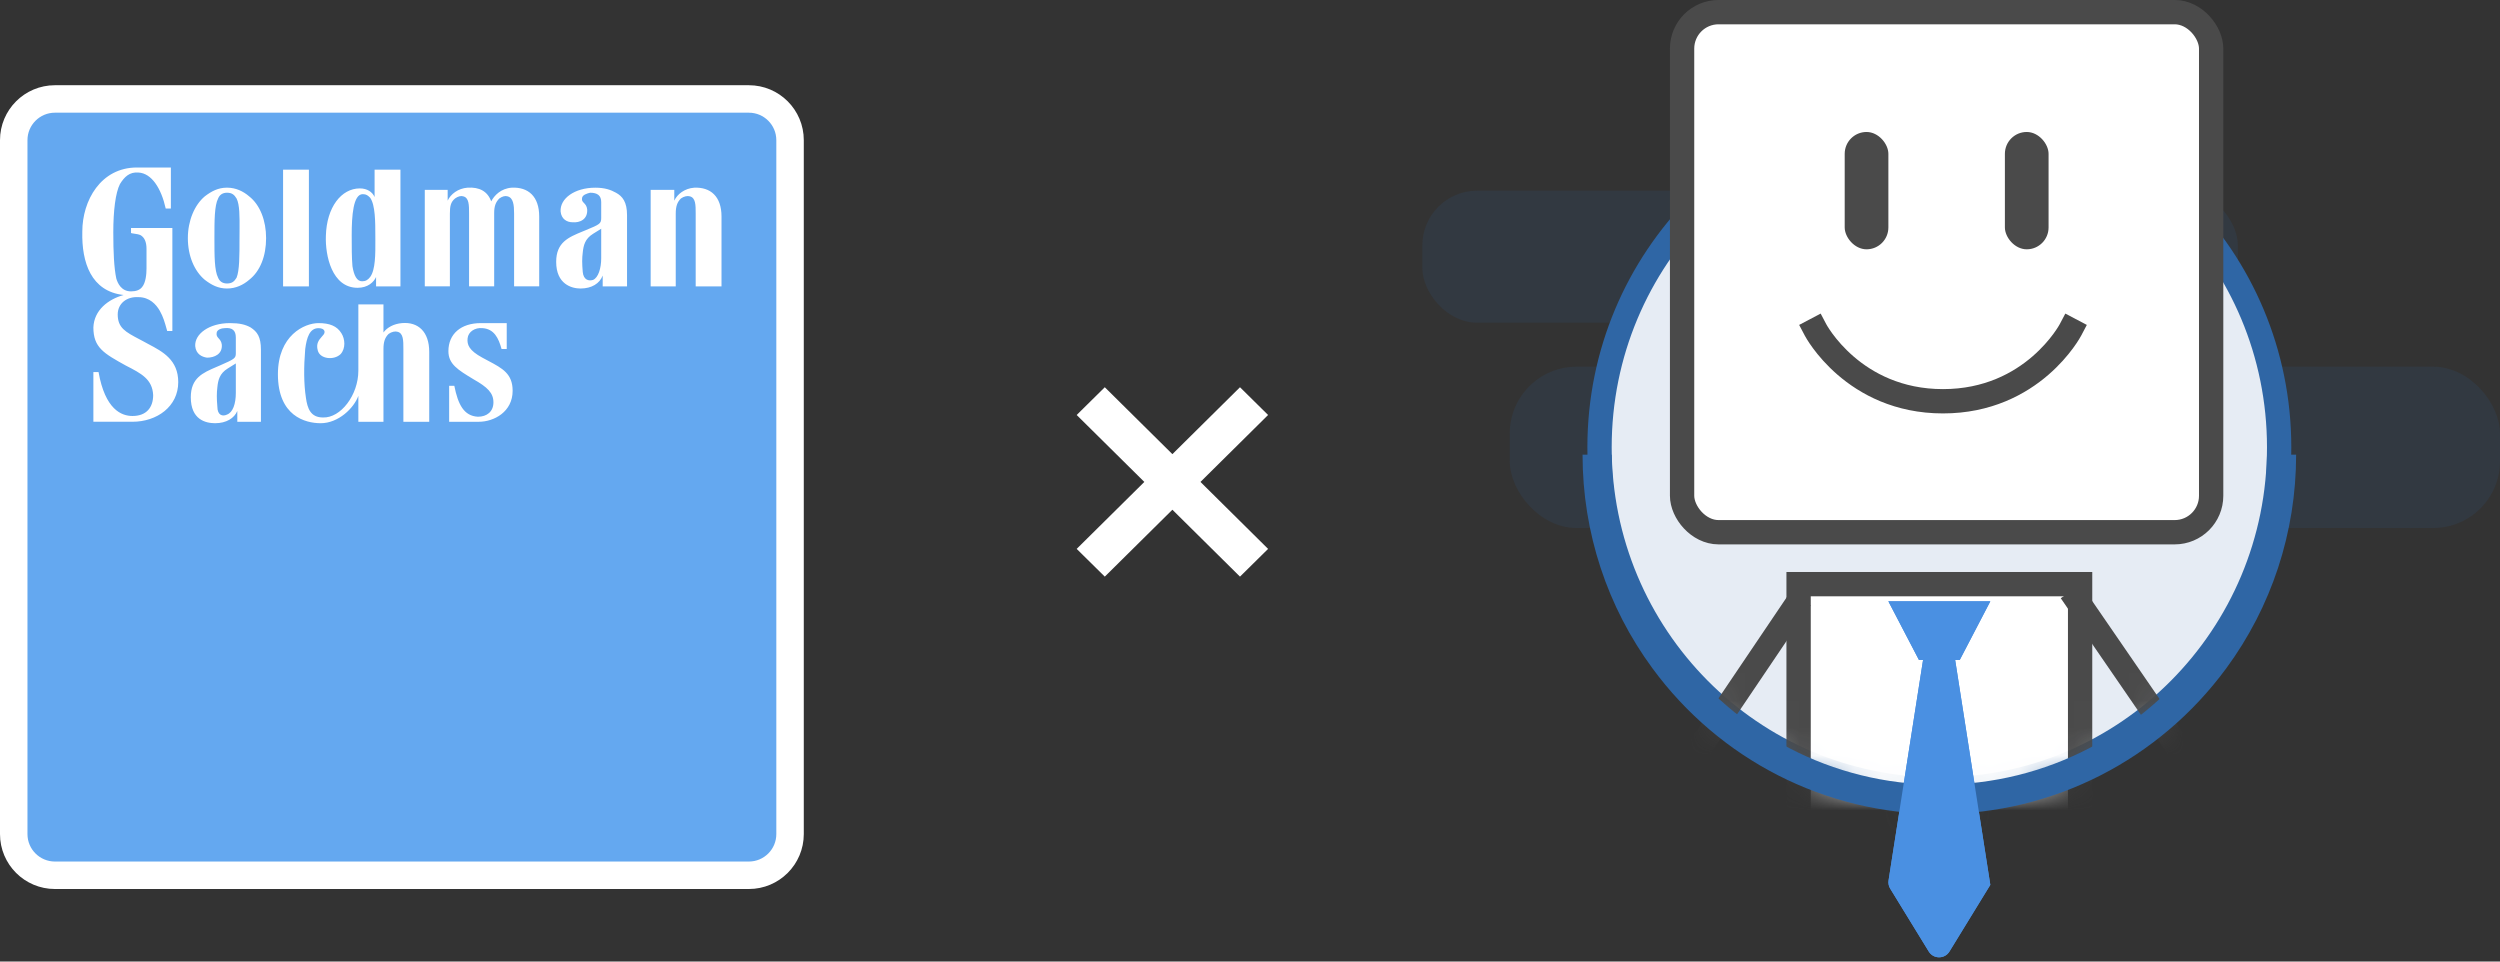 <svg width="91" height="35" viewBox="0 0 91 35" fill="none" xmlns="http://www.w3.org/2000/svg">
<rect x="0" y="0" width="91" height="35" fill="#333333" stroke="none"/>
<path d="M0.5 30.36C0.5 31.189 1.172 31.86 2 31.86H27.258C28.087 31.86 28.758 31.189 28.758 30.36V5.102C28.758 4.274 28.087 3.602 27.258 3.602H2C1.172 3.602 0.5 4.274 0.5 5.102V30.36Z" fill="#64A8F0" stroke="white"/>
<path fill-rule="evenodd" clip-rule="evenodd" d="M6.22 7.591V6.097H4.984C3.667 6.097 2.996 7.303 2.996 8.43C2.969 9.558 3.318 10.606 4.5 10.738C3.936 10.895 3.425 11.288 3.399 11.917C3.399 12.651 3.775 12.861 4.581 13.307C5.145 13.595 5.548 13.805 5.575 14.382C5.575 14.828 5.333 15.142 4.823 15.142C4.42 15.142 3.828 14.906 3.587 13.543H3.399V15.352H4.823C5.709 15.352 6.488 14.801 6.488 13.91C6.488 13.1 5.923 12.8 5.402 12.525C5.333 12.488 5.265 12.452 5.199 12.415C5.158 12.394 5.118 12.373 5.08 12.352C4.565 12.081 4.285 11.934 4.285 11.445C4.285 11.052 4.608 10.79 5.038 10.816C5.441 10.816 5.682 11.078 5.817 11.314C5.943 11.536 5.998 11.734 6.071 11.996C6.075 12.013 6.08 12.03 6.085 12.048H6.274V8.299H4.769V8.483C4.8 8.493 4.843 8.499 4.89 8.506C4.966 8.517 5.052 8.529 5.118 8.561C5.253 8.64 5.333 8.797 5.333 9.059V9.767C5.333 9.977 5.306 10.292 5.172 10.449C5.091 10.554 4.957 10.606 4.769 10.606C4.42 10.606 4.285 10.318 4.232 10.134C4.151 9.741 4.124 9.191 4.124 8.456C4.124 7.67 4.205 7.014 4.366 6.7C4.527 6.438 4.715 6.254 5.038 6.28C5.521 6.306 5.87 6.857 6.032 7.591H6.22ZM11.244 6.176H10.304V10.424H11.244V6.176ZM19.627 10.423V7.88C19.627 7.146 19.224 6.805 18.633 6.831C18.23 6.857 17.988 7.12 17.88 7.329C17.746 6.962 17.451 6.805 17.021 6.831C16.672 6.857 16.403 7.067 16.295 7.303V6.91H15.462V10.423H16.376V7.775C16.376 7.513 16.403 7.356 16.564 7.224C16.672 7.146 16.779 7.12 16.86 7.146C17.074 7.198 17.074 7.461 17.074 7.775V10.423H17.988V7.749C17.988 7.513 18.042 7.356 18.176 7.224C18.284 7.146 18.391 7.12 18.472 7.146C18.686 7.198 18.713 7.461 18.713 7.775V10.423H19.627ZM23.684 10.424H24.597V7.776C24.597 7.513 24.651 7.356 24.785 7.225C24.893 7.146 25.027 7.12 25.108 7.146C25.323 7.199 25.323 7.461 25.323 7.776V10.424H26.263V7.881C26.263 7.146 25.86 6.806 25.269 6.832C24.92 6.858 24.651 7.068 24.544 7.304V6.91H23.684V10.424ZM8.262 6.831C8.584 6.831 8.853 6.962 9.068 7.146C9.471 7.461 9.686 8.037 9.686 8.667C9.686 9.322 9.471 9.873 9.068 10.187C8.853 10.371 8.584 10.502 8.262 10.502C7.939 10.502 7.697 10.371 7.456 10.187C7.079 9.873 6.838 9.322 6.838 8.667C6.838 8.037 7.079 7.461 7.456 7.146C7.697 6.962 7.939 6.831 8.262 6.831ZM8.718 8.667C8.718 9.322 8.718 9.847 8.611 10.109C8.53 10.24 8.45 10.319 8.262 10.319C8.1 10.319 7.993 10.24 7.939 10.109C7.805 9.847 7.805 9.322 7.805 8.667C7.805 8.038 7.805 7.487 7.939 7.225C7.993 7.094 8.1 7.015 8.262 7.015C8.45 7.015 8.53 7.094 8.611 7.225C8.726 7.449 8.723 7.882 8.72 8.395V8.395V8.395V8.395V8.395V8.395V8.396V8.396V8.396V8.396V8.396C8.719 8.484 8.718 8.575 8.718 8.667ZM18.445 12.704V11.761H17.504C16.779 11.761 16.322 12.154 16.322 12.783C16.322 13.254 16.669 13.463 17.23 13.802L17.236 13.806C17.746 14.094 17.961 14.304 17.961 14.645C17.961 14.986 17.719 15.169 17.397 15.169C16.886 15.143 16.672 14.723 16.537 14.042H16.349V15.353H17.424C17.988 15.353 18.66 14.986 18.66 14.225C18.66 13.604 18.287 13.407 17.778 13.137L17.778 13.137C17.707 13.1 17.634 13.061 17.558 13.019C17.074 12.757 16.994 12.547 17.021 12.311C17.047 12.075 17.289 11.918 17.558 11.944C17.988 11.97 18.149 12.311 18.257 12.704H18.445ZM14.576 10.424V6.176H13.635V7.172C13.555 6.989 13.367 6.858 13.098 6.858C12.426 6.858 11.889 7.539 11.862 8.588C11.835 9.296 12.077 10.476 13.017 10.476C13.393 10.476 13.608 10.266 13.689 10.083V10.424H14.576ZM13.662 8.588C13.662 8.09 13.662 7.46 13.474 7.198L13.474 7.198C13.393 7.119 13.34 7.067 13.205 7.067C12.856 7.067 12.802 7.854 12.802 8.562C12.802 8.981 12.802 9.374 12.829 9.689C12.883 10.03 12.991 10.239 13.179 10.239C13.313 10.239 13.393 10.187 13.474 10.082C13.668 9.822 13.665 9.242 13.663 8.746V8.746V8.746V8.746V8.746L13.663 8.745V8.745C13.662 8.691 13.662 8.639 13.662 8.588ZM22.421 7.015C22.663 7.146 22.824 7.356 22.824 7.828V10.424H21.938V10.03C21.83 10.319 21.535 10.502 21.131 10.502C20.809 10.502 20.245 10.345 20.245 9.532C20.245 8.821 20.691 8.638 21.21 8.424C21.246 8.409 21.283 8.394 21.32 8.379C21.83 8.169 21.884 8.142 21.884 7.933V7.356C21.884 7.12 21.75 7.015 21.481 7.015C21.373 7.041 21.185 7.094 21.185 7.225C21.172 7.301 21.21 7.341 21.255 7.388C21.303 7.438 21.359 7.497 21.373 7.618C21.4 7.985 21.105 8.116 20.836 8.09C20.648 8.09 20.433 7.985 20.406 7.697C20.379 7.225 20.916 6.832 21.669 6.832C22.018 6.832 22.233 6.91 22.421 7.015ZM21.588 8.51L21.884 8.326V9.401C21.884 9.768 21.776 10.109 21.588 10.188C21.427 10.24 21.239 10.188 21.212 9.899C21.185 9.585 21.185 9.401 21.212 9.192C21.239 8.929 21.293 8.693 21.588 8.51ZM9.121 11.918C9.363 12.075 9.498 12.259 9.498 12.731V15.353H8.638V14.959C8.53 15.222 8.235 15.405 7.832 15.405C7.482 15.405 6.945 15.274 6.945 14.461C6.945 13.758 7.381 13.571 7.872 13.36L7.872 13.36L7.872 13.36C7.912 13.343 7.953 13.325 7.993 13.308C8.53 13.072 8.584 13.045 8.584 12.862V12.285C8.584 12.023 8.45 11.918 8.181 11.944C8.074 11.944 7.885 11.997 7.885 12.128C7.872 12.22 7.913 12.266 7.961 12.319C8.007 12.371 8.06 12.43 8.074 12.547C8.1 12.888 7.805 13.019 7.536 13.019C7.348 12.993 7.133 12.888 7.106 12.6C7.079 12.154 7.617 11.761 8.369 11.761C8.718 11.761 8.933 11.813 9.121 11.918ZM8.289 13.413L8.584 13.229V14.304C8.584 14.698 8.477 15.012 8.262 15.091C8.101 15.169 7.912 15.117 7.912 14.803C7.886 14.514 7.886 14.304 7.912 14.095C7.939 13.832 7.993 13.596 8.289 13.413ZM15.624 12.81C15.624 12.076 15.221 11.709 14.63 11.761C14.334 11.787 14.092 11.918 13.958 12.102V11.079H13.044V13.492C13.044 14.383 12.399 15.222 11.755 15.196C11.298 15.196 11.19 14.855 11.137 14.488C11.056 13.963 11.056 13.36 11.11 12.705C11.164 12.286 11.271 11.945 11.593 11.945C11.835 11.945 11.862 12.102 11.755 12.207C11.741 12.223 11.727 12.239 11.713 12.256C11.611 12.373 11.496 12.505 11.567 12.757C11.647 13.072 12.158 13.124 12.399 12.889C12.588 12.679 12.561 12.338 12.426 12.128C12.265 11.866 11.996 11.761 11.593 11.761C11.083 11.761 10.116 12.207 10.116 13.623C10.116 15.143 11.11 15.405 11.674 15.405C12.319 15.405 12.883 14.855 13.044 14.409V15.353H13.958V12.705C13.958 12.443 14.012 12.286 14.146 12.154C14.253 12.076 14.388 12.05 14.468 12.076C14.683 12.128 14.683 12.39 14.683 12.705V15.353H15.624V12.81Z" fill="white"/>
<path fill-rule="evenodd" clip-rule="evenodd" d="M40.214 14.873L42.675 17.309L45.136 14.873L45.372 15.106L42.911 17.542L45.372 19.979L45.136 20.212L42.675 17.776L40.214 20.212L39.978 19.979L42.44 17.542L39.978 15.106L40.214 14.873Z" fill="white" stroke="white" stroke-width="1.106"/>
<rect opacity="0.122" x="51.774" y="6.941" width="29.684" height="4.805" rx="1.991" fill="#2F66A5"/>
<rect opacity="0.122" x="54.955" y="13.347" width="36.045" height="5.873" rx="2.433" fill="#2F66A5"/>
<path d="M70.592 28.737C77.426 28.737 82.961 23.158 82.961 16.282C82.961 9.407 77.426 3.828 70.592 3.828C63.758 3.828 58.223 9.407 58.223 16.282C58.223 23.158 63.758 28.737 70.592 28.737Z" fill="#E6ECF4" stroke="#2F66A5" stroke-width="0.885"/>
<mask id="mask0" mask-type="alpha" maskUnits="userSpaceOnUse" x="57" y="3" width="27" height="27">
<path d="M70.592 28.737C77.426 28.737 82.961 23.158 82.961 16.282C82.961 9.407 77.426 3.828 70.592 3.828C63.758 3.828 58.223 9.407 58.223 16.282C58.223 23.158 63.758 28.737 70.592 28.737Z" fill="white" stroke="white" stroke-width="0.885"/>
</mask>
<g mask="url(#mask0)">
<path d="M65.469 21.263H75.716V29.988H65.469V21.263Z" fill="white" stroke="#4A4A4A" stroke-width="0.885"/>
<path d="M65.291 22.155L60.785 28.829" stroke="#4A4A4A" stroke-width="0.885" stroke-linecap="square"/>
<path d="M75.627 21.889L80.398 28.829" stroke="#4A4A4A" stroke-width="0.885" stroke-linecap="square"/>
</g>
<path fill-rule="evenodd" clip-rule="evenodd" d="M68.804 32.346C68.749 32.257 68.728 32.151 68.744 32.047L70.147 23.081C70.225 22.582 70.943 22.582 71.021 23.081L72.448 32.208L70.961 34.634C70.788 34.916 70.379 34.916 70.207 34.634L68.804 32.346Z" fill="#4A90E2"/>
<path fill-rule="evenodd" clip-rule="evenodd" d="M68.737 21.887H72.448L71.335 24.022H69.85L68.737 21.887Z" fill="#4A90E2"/>
<rect x="61.228" y="0.442" width="19.258" height="18.931" rx="1.327" fill="white" stroke="#4A4A4A" stroke-width="0.885"/>
<path d="M66.087 12.012C66.087 12.012 67.454 14.606 70.725 14.606C73.996 14.606 75.363 12.012 75.363 12.012" stroke="#4A4A4A" stroke-width="0.885" stroke-linecap="square"/>
<rect x="67.147" y="4.804" width="1.59" height="4.271" rx="0.795" fill="#4A4A4A"/>
<rect x="72.978" y="4.804" width="1.59" height="4.271" rx="0.795" fill="#4A4A4A"/>
<path fill-rule="evenodd" clip-rule="evenodd" d="M58.666 16.551H57.605C57.605 19.39 58.507 22.094 60.15 24.328C62.583 27.638 66.424 29.631 70.592 29.631C74.761 29.631 78.601 27.638 81.035 24.328C82.678 22.094 83.579 19.39 83.579 16.551H82.519C82.519 19.226 81.651 21.696 80.183 23.692C78.01 26.647 74.523 28.563 70.592 28.563C66.661 28.563 63.174 26.647 61.001 23.692C59.534 21.696 58.666 19.226 58.666 16.551Z" fill="#2F66A5"/>
<path fill-rule="evenodd" clip-rule="evenodd" d="M68.803 32.347C68.748 32.258 68.727 32.152 68.743 32.048L70.146 23.081C70.224 22.583 70.942 22.583 71.02 23.081L72.447 32.209L70.96 34.635C70.787 34.917 70.378 34.917 70.206 34.635L68.803 32.347Z" fill="#4A90E2"/>
<path fill-rule="evenodd" clip-rule="evenodd" d="M68.736 21.888H72.447L71.334 24.023H69.85L68.736 21.888Z" fill="#4A90E2"/>
</svg>

